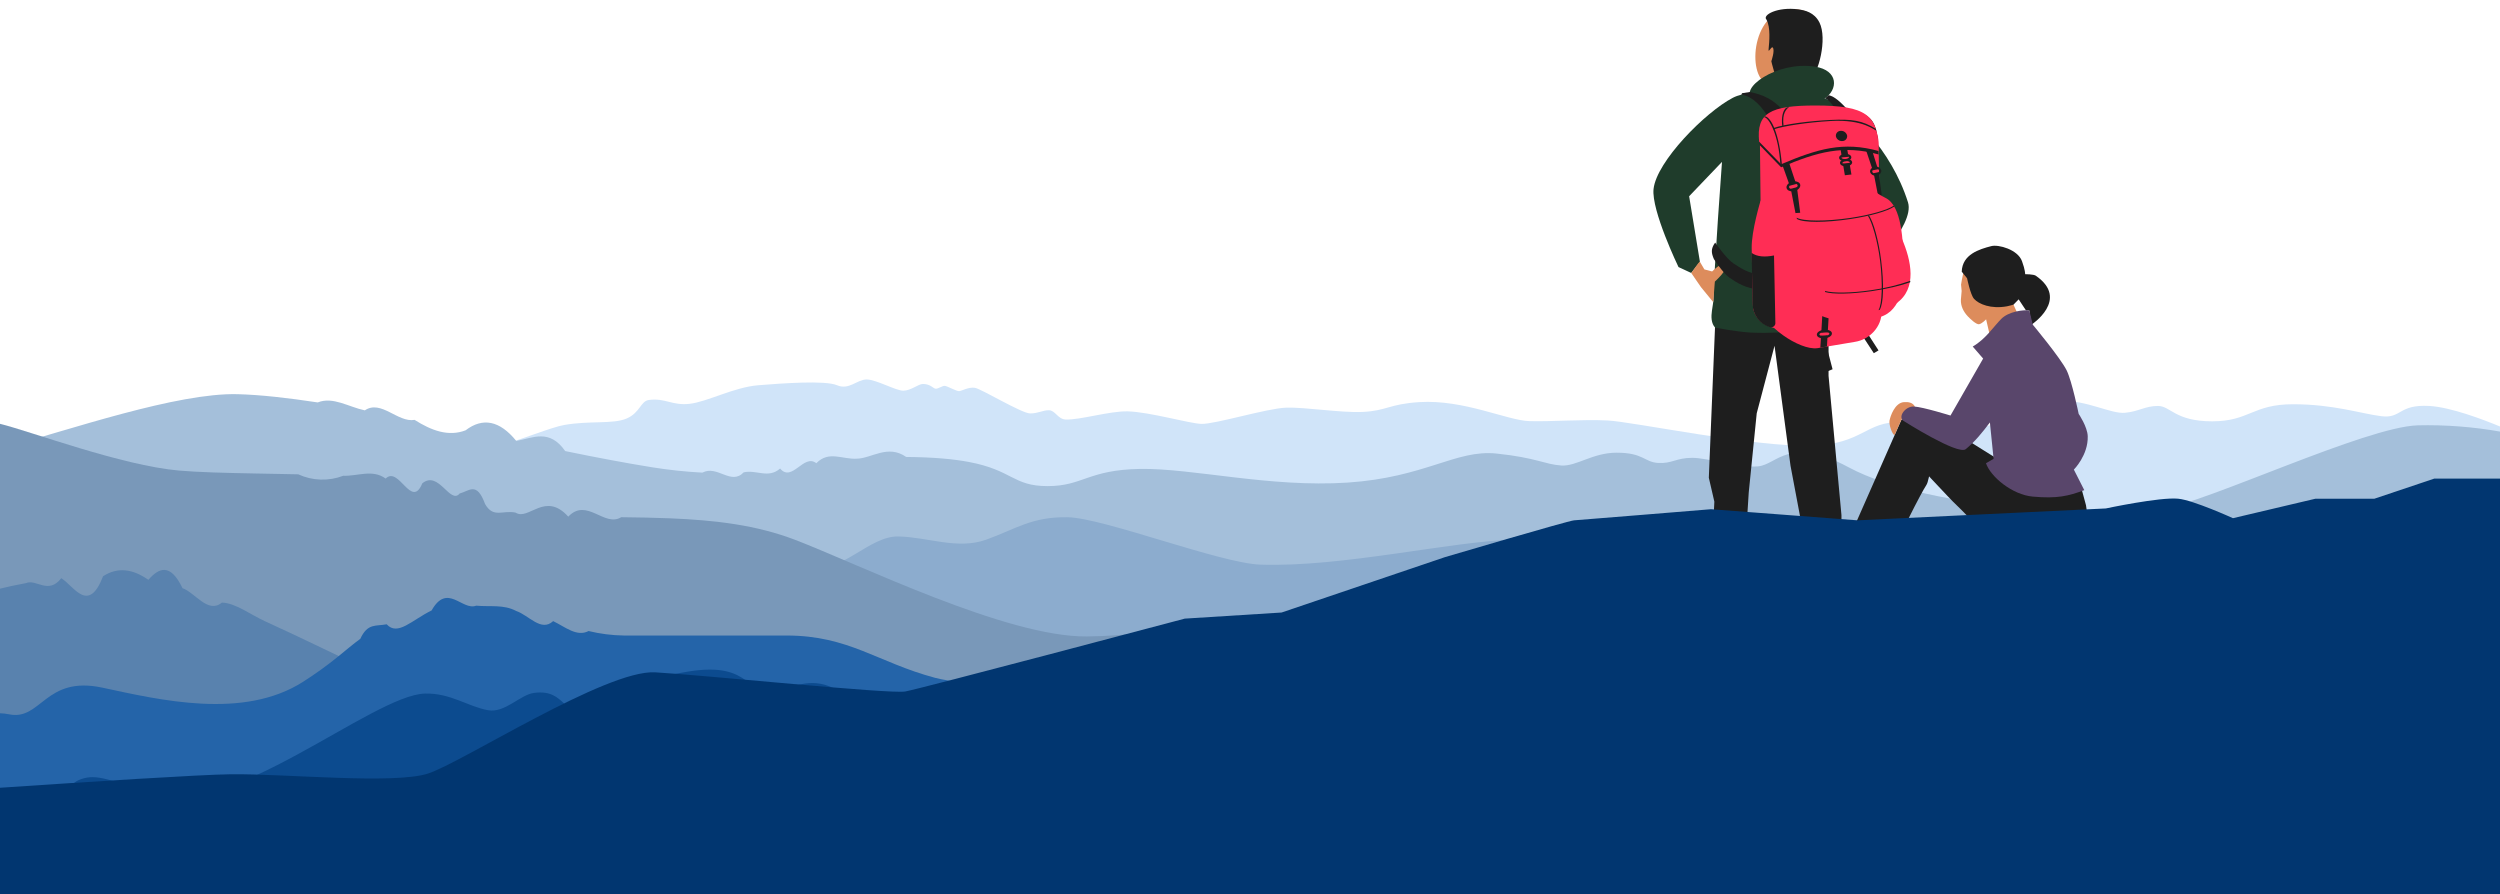 <svg width="1728" height="618" viewBox="0 0 1728 618" fill="none" xmlns="http://www.w3.org/2000/svg">
<g clip-path="url(#clip0_234_2742)">
<path d="M0 319.81C67.139 325.16 189.74 333.81 241.289 330.27C314.062 325.27 372.365 296.84 390.015 293.74C407.666 290.64 423.645 293.3 433.04 289.31C442.436 285.32 442.716 277.26 448.479 276.47C459.776 274.92 464.489 280.47 476.596 279.13C488.703 277.79 507.473 267.61 524.013 266.29C540.552 264.97 570.32 262.74 578.594 266.29C586.869 269.84 592.372 262.29 598.986 262.29C605.6 262.29 619.118 270.04 624.351 270.04C629.584 270.04 634.827 265.39 637.859 265.39C643.122 265.39 644.863 268.39 646.614 268.66C648.365 268.93 651.367 266.5 653.158 266.72C654.949 266.94 661.162 270.48 662.943 270.37C664.724 270.26 669.427 267.37 673.83 268.05C678.232 268.73 706.228 285.76 712.012 285.76C717.795 285.76 720.557 283.55 724.969 283.55C729.382 283.55 731.173 289.75 736.546 289.97C746.471 290.38 766.993 284.03 779.431 284.33C794.439 284.7 821.915 292.69 830.37 292.99C839.605 293.33 875.756 282.22 888.994 281.78C902.232 281.34 926.466 285.4 941.734 284.73C958.454 283.99 960.175 279.24 981.067 277.94C1011.93 276.02 1041.71 290.63 1057.11 291.08C1072.51 291.53 1093.49 289.75 1111.14 290.63C1128.79 291.51 1213.32 309.23 1252.28 308.05C1287.61 306.98 1289.41 291.22 1313.67 291.81C1337.93 292.4 1330.58 296.54 1359.98 295.95C1389.37 295.36 1405.55 277.64 1423.93 277.05C1442.31 276.46 1459.03 286.22 1468.78 285.32C1478.33 284.44 1482.79 280.59 1491.56 280.59C1500.34 280.59 1503.33 291.22 1529.05 291.22C1554.78 291.22 1556.99 279.41 1584.93 279.41C1612.86 279.41 1631.95 285.91 1645.96 287.68C1659.97 289.45 1657.72 279.41 1679.04 280.59C1694.05 281.43 1716.61 290.04 1728.66 295.07V618H0V319.81Z" fill="#D0E4F9"/>
<path d="M0 310.28C48.768 296.84 122.631 271.33 164.355 272.46C172.129 272.67 180.744 273.3 190.01 274.28C199.275 275.26 209.211 276.58 219.627 278.16C230.043 273.92 240.949 281.28 252.166 283.64C263.382 276.04 274.909 292.25 286.576 290.22C298.252 297.64 310.059 301.99 321.836 297.42C333.613 288.42 345.36 290.6 356.856 304.78C368.393 302.7 379.73 296.15 390.676 311.78C401.672 314.05 412.238 316.15 422.244 318C432.25 319.85 441.725 321.56 450.47 322.94C462.068 324.817 473.758 326.066 485.491 326.68C495.907 321.21 505.242 335.76 514.027 326.48C522.802 324.48 531.037 331.04 539.222 323.83C547.406 333.75 555.571 313.26 564.236 320.18C572.901 311.3 582.046 317.63 592.252 317.04C602.428 316.87 613.625 306.94 626.362 315.85C645.473 316 659.131 317.34 669.387 319.25C700.075 325 700.005 336 724.119 336C748.453 336 752.055 324.71 788.076 324.12C824.096 323.53 877.757 337.12 931.418 333.57C985.079 330.02 1006.4 310.57 1034.34 313.49C1062.27 316.41 1067.72 321.01 1079.18 321.76C1089.67 322.44 1100.83 312.9 1117.41 312.9C1135.92 312.9 1136.52 319.4 1146.07 319.99C1155.63 320.58 1158.57 316.45 1169.6 316.45C1180.62 316.45 1201.94 323.53 1215.17 322.35C1228.4 321.17 1236.49 300.8 1277.66 322.94C1335.03 353.8 1462.17 357.19 1494.51 351.87C1526.86 346.55 1634.95 295.22 1670.97 294C1690.3 293.53 1709.64 295.014 1728.68 298.43V618H0V310.28Z" fill="#A4BFDA"/>
<path d="M0 412.94C80.737 421.33 244.641 436.99 297.582 431.66C403.173 421 420.903 399.15 467.75 398.25C507.453 397.5 515.448 393.61 554.31 395.15C582.737 396.29 600.627 370.36 621.029 370.8C641.431 371.24 661.823 380.1 681.674 373.01C701.526 365.92 713.092 357.07 737.906 357.51C762.721 357.95 843.488 389.34 871.224 390.28C927.716 392.22 1003.58 374 1046.66 373C1079.09 372.3 1084.14 400.9 1122.7 400.46C1161.26 400.02 1236.32 387.13 1304.08 391.16C1361.12 394.55 1370.24 433.3 1412.7 435.96C1455.15 438.62 1477.73 427.71 1516.21 426.59C1559.77 425.31 1690.83 475.75 1728.61 490.68V618H0V412.94Z" fill="#8CACCE"/>
<path d="M0 292.94C21.012 298.09 84.249 321.82 123.722 325.25C137.319 326.43 155.52 326.87 175.411 327.25C185.347 327.44 195.723 327.61 206.149 327.85C211.005 330.084 216.259 331.324 221.602 331.496C226.945 331.668 232.268 330.768 237.257 328.85C247.443 329.2 257.339 324.15 266.564 330.77C275.789 321.77 284.344 352.41 291.879 334.1C303.185 324.73 311.14 349.1 317.724 341.1C324.307 339.44 329.51 332.51 335.294 348.42C341.087 358.42 347.461 352.42 356.386 354.32C365.311 360.15 376.788 339.27 392.777 357.11C405.564 343.64 417.741 364.71 429.378 357.49C441.025 357.62 452.141 357.82 462.818 358.25C494.836 359.55 522.852 362.95 549.348 373.05C593.453 389.88 695.432 440.36 751.134 439.92C806.836 439.48 860.297 422.65 898.89 432.83C937.482 443.01 1004.74 467.05 1059.88 470.48C1110.83 473.64 1647.42 470.96 1728.65 470.53V618H0V292.94Z" fill="#7998B9"/>
<path d="M42.355 399.64C51.36 405.36 61.095 424.51 71.241 398.32C81.387 391.66 91.933 393.32 102.549 400.78C109.713 392.61 117.638 388.78 126.163 406.56C134.688 409.45 143.813 424.56 153.369 416.5C162.934 416.84 172.94 424.75 183.216 429.43C234.626 452.81 293.029 483.81 338.516 498.21C411.288 521.21 437.753 498.21 532.628 498.21C627.503 498.21 638.439 526.55 724.419 563.75C810.398 600.95 779.551 579.69 909.666 593.86C932.539 596.35 958.294 605.17 985.169 618H0V406.89C4.663 405.73 10.756 404.36 17.93 403.06C25.095 399.94 33.359 411.26 42.355 399.64Z" fill="#5982AE"/>
<path d="M0 493C2.094 493.066 4.179 493.307 6.234 493.72C28.556 498.37 31.028 466.8 70.721 475.3C110.414 483.8 168.317 497.71 209.661 471.14C217.846 465.917 225.733 460.242 233.285 454.14C239.288 449.31 243.951 445.24 249.034 441.57C254.117 430.57 259.62 433 267.264 431.5C274.899 439.88 284.685 428.57 298.332 421.94C309.239 402.56 319.455 422.37 329.14 418.64C338.836 419.56 347.991 417.64 356.796 422.31C365.611 425.31 374.066 437.03 382.341 429.31C390.626 433.31 398.72 440.43 406.825 436.17C414.824 438.119 423.017 439.159 431.249 439.27H543.714C586.739 439.27 606.561 457.87 646.254 468.49C685.947 479.11 899.3 483.11 958.844 506.99C1018.39 530.87 1049.81 538.9 1163.96 541.76C1278.12 544.62 1397.16 505.69 1425.27 507.02C1453.39 508.35 1559.24 533.59 1559.24 533.59L1728.64 546.11V618H0V493Z" fill="#2464A9"/>
<path d="M54.441 539.17C64.828 534.82 72.822 537.4 103.69 548.62C157.421 568.14 257.409 480.3 293.8 479.39C311.44 478.95 323.567 488.47 337.355 490.9C349.032 492.97 359.368 480.27 369.053 478.95C392.347 475.74 388.164 498.43 408.016 487.8C427.867 477.17 445.508 469.11 475.645 464.18C521.892 456.62 513.667 483.4 540.332 476.58C552.419 473.5 564.426 466.94 582.977 479.58C582.977 479.58 599.877 476.58 649.866 487.25C699.855 497.92 751.314 546.3 751.314 546.3C751.314 546.3 757.928 546.3 774.098 548.07C790.267 549.84 802.034 559.88 802.034 559.88C802.034 559.88 891.715 552.05 967.799 562.88C1106.58 582.71 1076.41 590.53 1128.24 590.09C1168.4 589.75 1186.5 554.88 1227.66 553.78C1271.14 552.61 1278.49 569.93 1305.58 562.78C1335.33 554.93 1362.92 539.56 1401.88 536.51C1432.69 534.09 1448.69 551.99 1486.05 543.15C1517.07 535.81 1516.47 550.23 1571.51 550.23C1599.62 550.23 1599.59 543.23 1609 540.93C1618.57 538.65 1627.74 545.81 1648.69 544.48C1669.65 543.15 1665.78 532.08 1672.95 530.31C1680.11 528.54 1688.39 542.26 1702.17 535.62C1714.71 529.62 1720.78 519.62 1728.64 517.99V618H0V590.59C26.956 590.71 39.903 545.27 54.441 539.17Z" fill="#0C4B8F"/>
<path d="M1376.44 171.89C1379.97 171.76 1389.67 174.82 1394.56 181.89C1396.42 184.63 1397.56 187.796 1397.88 191.095C1398.19 194.394 1397.66 197.719 1396.35 200.76C1394.81 203.793 1393.11 206.747 1391.27 209.61L1396.28 220.61L1403.28 235.89L1375.92 234.21L1372.79 220.7C1372.79 220.7 1370.19 223.58 1368.02 224.09C1366.02 224.55 1361.52 220.09 1360.15 218.66C1357.27 215.58 1355.14 211.66 1355.37 207.08C1355.43 205.94 1355.89 201.16 1355.89 201.16L1355.48 196.73C1358.34 177.67 1364.67 172.35 1376.44 171.89Z" fill="#DD8C5C"/>
<path d="M1364.43 206.52C1361.94 203.72 1359.64 192.32 1359.64 192.32L1355.95 187.79C1356.33 175.87 1367.96 172.27 1376.41 170.11C1381.34 168.85 1394.59 172.43 1397.57 180.45C1399.88 186.64 1399.78 189.51 1399.78 189.51C1399.78 189.51 1405.62 189.51 1407.14 190.57C1430.84 206.99 1404.02 224.5 1404.02 224.5L1402.66 214.58L1400.3 214.47L1395.3 206.91L1391.74 210.56C1391.74 210.56 1388.53 211.48 1387.34 211.7C1376.2 213.76 1367.73 210.25 1364.43 206.52Z" fill="#1E1E1E"/>
<path d="M1323.56 288.6L1329.12 285.04L1423.17 343.82L1409.58 377.59C1409.58 377.59 1343.69 312.41 1335.73 310.5C1335.46 310.44 1334.32 331.31 1331.36 335.5C1328.55 339.42 1310.55 374.41 1304.57 390.39H1292.85L1323.56 288.6Z" fill="#1E1E1E"/>
<path d="M1305.31 388.47L1304.99 400.2L1299.84 402.43L1273.9 393.81L1269.87 390.84L1271.5 388.76L1293.85 387.04L1292.94 390.08L1299.62 390.22L1305.31 388.47Z" fill="#A05C3B"/>
<path d="M1436.22 331.3L1438.72 337.74L1441.83 349.18C1443.1 358.36 1446.21 370.11 1432.26 375.56C1387.78 392.93 1366.48 362.37 1352.79 349.56C1345.86 343.09 1327 321.91 1326.38 322.33C1326.15 322.48 1318.37 339.06 1318.37 339.06C1318.37 339.06 1291.02 374.72 1282.49 393.85H1268.55L1314.31 290L1326.38 288.14L1398.36 329L1436.22 331.3Z" fill="#1E1E1E"/>
<path d="M1283.34 392.02L1282.48 403.86L1277.32 406.09L1251.34 399.6L1251.71 396.13L1255.16 394.19L1270.09 390.35L1268.61 393.71L1277.11 393.88L1283.34 392.02Z" fill="#A05C3B"/>
<path d="M1323.57 281C1322.21 278.4 1319.42 277.71 1316.03 277.94C1309.67 278.38 1306.56 287.74 1306.03 290.8C1305.6 293.53 1307.75 300.07 1309.52 300.8L1314.26 290.04L1323.57 281Z" fill="#DD8C5C"/>
<path d="M1402.66 214.58C1398.22 214.03 1388.43 215.33 1383.34 220.36C1378.25 225.39 1372.56 234.36 1363.55 239.53L1370.75 247.85L1348.18 287.22C1348.18 287.22 1329.43 281.39 1323.04 280.98C1317.11 280.6 1311.68 287.91 1315.56 290.82C1315.56 290.82 1353.4 314.89 1358.76 310.44C1365.35 304.96 1369.97 299.2 1375.42 291.99L1377.97 317.16L1372.7 320.16C1375.89 329.58 1390.88 342 1405.08 343.26C1421.9 344.75 1429.57 342.91 1440.66 338.79L1433.45 324.59C1433.45 324.59 1443.45 314.59 1443.04 301.47C1442.82 294.93 1436.77 286.06 1436.77 286.06C1436.77 286.06 1432.16 263.48 1428.46 255.98C1424.24 247.45 1405.08 224.45 1405.08 224.45L1402.66 214.58Z" fill="#59466B"/>
<path d="M1197.48 441.68L1164.59 439.42C1163.08 439.36 1162.32 437.63 1164.21 436.86C1170.32 434.37 1177.33 431.21 1182.31 431.03L1182.81 426.77H1198.33C1198.33 427.68 1198.23 429.12 1197.48 441.68Z" fill="#A05C3B"/>
<path d="M1249.13 424.4L1250.02 423.12L1265.22 423.51L1264.86 436.43L1234.46 435.88C1233.17 434.76 1233.1 433.88 1233.59 432.05C1233.68 431.72 1233.85 431.414 1234.07 431.156C1234.3 430.898 1234.58 430.694 1234.89 430.56L1249.13 424.4Z" fill="#A05C3B"/>
<path d="M1263.06 185.56H1187.09L1181.14 330.2L1184.96 346.74L1181.14 427.33H1203.22L1208.73 340.38L1214.25 285.66L1226.56 239L1237.6 321.89L1248.2 378.13L1249.05 423.08L1272.82 423.93V356.07L1263.9 259.79V217.37L1263.06 185.56Z" fill="#1E1E1E"/>
<path d="M1273.86 182.06L1268.76 187.63H1267.4L1261.28 182.06L1262.31 204.09H1269.63L1274.81 197.97L1277.59 187.31L1273.86 182.06Z" fill="#DD8C5C"/>
<path d="M1245.31 70H1220.07V57.16C1207.06 49.35 1211.83 2.3 1242.92 6.52C1270.19 10.23 1254.25 50.06 1245.56 54.71L1245.31 70Z" fill="#DD8C5C"/>
<path d="M1230.1 57.32C1227.1 54.97 1224.35 42.32 1224.35 42.32C1224.35 42.32 1226.96 34.86 1225.35 32.88C1224.35 31.72 1222.15 37.13 1222.44 34.1C1222.93 28.97 1223.95 19 1220.98 13.55C1217.91 10.42 1228.57 4.55 1242.93 6.47C1247.56 7.1 1254.02 8.47 1257.6 15.54C1263.17 26.61 1257.09 51.2 1250.51 56.09C1249.15 57.09 1246.8 59.82 1245.15 60.21C1241.41 61.14 1233.11 59.69 1230.1 57.32Z" fill="#1E1E1E"/>
<path d="M1211.7 68.5C1201.19 61.72 1227.71 42.02 1254.47 46.06C1270.87 48.55 1270.84 62.06 1260.67 68.5H1211.7Z" fill="#1F3C2B"/>
<path d="M1197.74 67.59C1178.59 77.59 1145.05 111.59 1142.94 130.59C1141.29 145.39 1160.18 184.59 1160.18 184.59L1168.99 188.68L1174.99 180.97L1167.53 135.65L1190.24 111.9C1190.24 111.9 1184.79 185.04 1184.23 208.23C1184.23 208.83 1183.84 210.94 1183.3 214.71C1182.69 218.93 1182.72 223.57 1185.55 226.49C1185.55 226.49 1201.5 229.49 1210.56 229.9C1236.09 230.95 1251.7 227.08 1263.85 224C1265.77 223.94 1266.34 220.3 1266.23 218.9C1265.23 206.79 1259.81 166.19 1259.81 166.19L1271.96 114L1296.57 140.72L1272.17 183.56C1273.26 185.2 1279.17 190.03 1279.17 190.03L1288.87 189.72C1288.87 189.72 1323.9 156.03 1318.81 139.87C1306.98 102.36 1278.53 77.06 1267.35 70.63C1252.72 62.22 1211.7 60.28 1197.74 67.59Z" fill="#1F3C2B"/>
<path d="M1174.89 180.79C1174.45 180.92 1169.22 188.38 1168.99 188.7L1175.74 198.5L1184.22 208.86L1185.29 194.65C1185.29 194.65 1194.52 186.41 1193.14 182.91C1191.76 179.41 1183.42 187.63 1183.42 187.63L1178.07 186.22L1174.89 180.79Z" fill="#DD8C5C"/>
<path d="M1223.19 82.71C1218.4 74.23 1211.7 66.54 1203.61 65.42L1204.11 64.42L1209.33 63.61C1217.77 65.14 1226.65 68.46 1234.82 79.2L1223.19 82.71Z" fill="#1E1E1E"/>
<path d="M1185.51 167.68C1182.34 172.12 1182.89 174.93 1184.65 179.06C1184.65 179.06 1190.87 188.78 1195.39 191.92C1199.52 194.8 1207.31 199.98 1216.51 199.98L1217.34 189.54C1209.34 189.79 1201.96 184.54 1198.16 182.06C1193.28 178.85 1185.51 167.68 1185.51 167.68Z" fill="#1E1E1E"/>
<path d="M1261.51 67.92C1263.32 68.65 1265.14 70.26 1268.89 75.61L1278.03 76.85C1272.03 70.26 1268.26 66.85 1264.02 65.79L1261.51 67.92Z" fill="#1E1E1E"/>
<path d="M1295.17 244.12L1286.74 231.22L1290.11 229.31L1298.43 242.21L1295.17 244.12Z" fill="#1E1E1E"/>
<path d="M1266.67 255.23L1261.21 234.36L1257.31 235.83L1262.7 256.83L1266.67 255.23Z" fill="#1E1E1E"/>
<path d="M1281.88 236.33L1256.22 240.65C1243.81 242.46 1217.95 224.2 1217.72 212.96L1216.44 96.81C1217.11 84.65 1247.16 76.07 1277 76.07C1288.83 77.39 1298.24 87.33 1298.43 98.31L1300.52 215.61C1300.75 225.53 1292.5 234.79 1281.88 236.33Z" fill="#FF2D55"/>
<path d="M1260.88 233.88C1257.95 234.05 1255.71 232.88 1255.8 231.18C1255.89 229.48 1258.29 228.05 1261.23 227.9C1264.17 227.75 1266.32 228.9 1266.23 230.61C1266.14 232.32 1263.79 233.71 1260.88 233.88ZM1261.14 229.44C1259.14 229.55 1257.61 230.39 1257.57 231.08C1257.53 231.77 1258.98 232.45 1260.97 232.34C1262.96 232.23 1264.46 231.34 1264.5 230.7C1264.54 230.06 1263.12 229.34 1261.14 229.44Z" fill="#1E1E1E"/>
<path d="M1258.73 232L1258.21 240.3L1262.79 239.52L1263.21 231.75L1258.73 232Z" fill="#1E1E1E"/>
<path d="M1263.34 229.74L1264.02 218.12L1259.55 218.31L1258.87 229.98L1263.34 229.74Z" fill="#1E1E1E"/>
<path d="M1296.3 121.38C1295.53 121.441 1294.75 121.25 1294.1 120.835C1293.44 120.421 1292.94 119.805 1292.67 119.08C1292.23 117.43 1293.61 115.74 1295.73 115.32C1296.06 115.252 1296.39 115.219 1296.73 115.22C1297.5 115.171 1298.26 115.369 1298.9 115.785C1299.55 116.2 1300.04 116.812 1300.31 117.53C1300.74 119.16 1299.4 120.84 1297.31 121.27C1296.98 121.342 1296.64 121.379 1296.3 121.38ZM1296.81 116.65C1296.57 116.648 1296.33 116.672 1296.1 116.72C1294.8 116.98 1293.9 117.93 1294.1 118.78C1294.3 119.63 1295.63 120.14 1296.92 119.88C1298.21 119.62 1299.1 118.67 1298.92 117.82C1298.74 117.428 1298.43 117.104 1298.05 116.894C1297.68 116.684 1297.24 116.598 1296.81 116.65Z" fill="#1E1E1E"/>
<path d="M1298.06 116.99L1294.02 104.01L1289.82 103.9L1294.46 117.71L1298.06 116.99Z" fill="#1E1E1E"/>
<path d="M1298.54 119L1295.09 119.7L1298.05 134.99L1300.68 134.93L1298.54 119Z" fill="#1E1E1E"/>
<path d="M1226.87 141L1228.58 227C1219.04 226 1211.71 219.41 1211.57 210.53L1210.77 171.53C1210.53 159.63 1216.94 138.62 1216.94 138.62C1219.07 140.67 1221.71 141.81 1226.87 141Z" fill="#FF2D55"/>
<path d="M1226.2 176.58L1227.14 223.53C1227.1 223.981 1226.96 224.418 1226.72 224.807C1226.49 225.195 1226.17 225.526 1225.79 225.775C1225.41 226.023 1224.98 226.182 1224.53 226.24C1224.08 226.298 1223.63 226.254 1223.2 226.11C1219.84 225.043 1216.9 222.953 1214.8 220.134C1212.69 217.316 1211.51 213.908 1211.44 210.39L1210.71 174.84C1214.7 177.53 1219.86 177.81 1226.2 176.58Z" fill="#1E1E1E"/>
<path d="M1254.86 138.32C1240.09 145.71 1241.23 176.2 1243.46 190.96C1247.81 219.7 1260.34 224.34 1296.49 219.7C1313.03 217.58 1316.95 198.32 1316.04 181.83C1315.23 166.93 1314.78 142.33 1303.23 136.78C1292.76 131.73 1286.44 124.28 1277.99 115.62C1270.86 125.35 1266.6 132.44 1254.86 138.32Z" fill="#FF2D55"/>
<path d="M1234.9 130.06C1234.41 128.29 1236.09 126.28 1238.67 125.57C1239.07 125.463 1239.49 125.389 1239.91 125.35C1242.07 125.16 1243.91 126.05 1244.29 127.53C1244.79 129.32 1243.06 131.35 1240.46 132.04C1240.05 132.149 1239.64 132.219 1239.22 132.25C1237.08 132.42 1235.3 131.52 1234.9 130.06ZM1239.09 127.06C1237.51 127.49 1236.39 128.64 1236.64 129.56C1236.86 130.3 1237.89 130.74 1239.17 130.64C1239.46 130.611 1239.75 130.557 1240.04 130.48C1241.63 130.06 1242.76 128.91 1242.5 127.98C1242.3 127.24 1241.25 126.8 1239.96 126.91C1239.66 126.94 1239.37 127.001 1239.09 127.09V127.06Z" fill="#1E1E1E"/>
<path d="M1241.49 127.17L1236.87 113.26L1231.89 113.8L1237.09 128.37L1241.49 127.17Z" fill="#1E1E1E"/>
<path d="M1242.04 129.38L1237.79 130.5L1241.03 147.27L1244.3 147.08L1242.04 129.38Z" fill="#1E1E1E"/>
<path d="M1295.75 215.23C1346.42 206.57 1303.94 144.79 1303.23 145.14C1298.09 147.73 1278.57 152 1274.46 151.74C1273.57 151.69 1232.65 225.55 1295.75 215.23Z" fill="#FF2D55"/>
<path d="M1278.91 151.4C1261.83 153.95 1246.54 154.06 1242.01 151.34L1241.87 150.46C1246.16 153.04 1262.18 153.12 1278.79 150.66C1292.72 148.59 1304.54 145.21 1309.01 142.13L1309.3 142.77C1304.75 145.92 1292.95 149.3 1278.91 151.4Z" fill="#1E1E1E"/>
<path d="M1293.43 200.57C1302.63 199.309 1311.68 197.139 1320.44 194.09C1320.38 194.44 1320.35 194.78 1320.31 195.09C1313.77 197.48 1304.2 199.71 1293.59 201.26C1279.58 203.26 1267.1 203.52 1261.57 201.87L1261.39 201.08C1266.8 202.72 1279.48 202.62 1293.43 200.57Z" fill="#1E1E1E"/>
<path d="M1300.26 180C1302.26 195.94 1301.97 209.85 1299.26 214.16L1298.42 214.37C1300.96 210.28 1301.42 195.67 1299.51 180.15C1297.8 166.63 1294.06 153.58 1290.97 148.95L1291.81 148.83C1294.99 153.49 1298.55 166.34 1300.26 180Z" fill="#1E1E1E"/>
<path d="M1275.87 111.4C1273.47 111.63 1271.46 110.73 1271.22 109.29C1270.98 107.85 1272.63 106.61 1275.04 106.39C1277.45 106.17 1279.39 107.09 1279.62 108.51C1279.85 109.93 1278.25 111.17 1275.87 111.4ZM1275.28 107.88C1273.74 108.02 1272.81 108.73 1272.88 109.14C1272.95 109.55 1274.08 110.06 1275.62 109.91C1277.16 109.76 1278.08 109.06 1278.01 108.66C1277.94 108.26 1276.82 107.74 1275.28 107.88Z" fill="#1E1E1E"/>
<path d="M1276.46 114.92C1274.06 115.16 1272.06 114.27 1271.82 112.83C1271.58 111.39 1273.22 110.14 1275.62 109.91C1278.02 109.68 1279.97 110.59 1280.2 112C1280.43 113.41 1278.84 114.67 1276.46 114.92ZM1275.87 111.4C1274.33 111.55 1273.4 112.26 1273.47 112.67C1273.54 113.08 1274.67 113.59 1276.21 113.43C1277.75 113.27 1278.66 112.57 1278.59 112.16C1278.52 111.75 1277.41 111.25 1275.87 111.4Z" fill="#1E1E1E"/>
<path d="M1277.67 108.38L1276.71 102.6L1272.15 102.98L1273.12 108.8L1277.67 108.38Z" fill="#1E1E1E"/>
<path d="M1273.82 113.04L1275.17 121.13L1279.71 120.62L1278.37 112.59L1273.82 113.04Z" fill="#1E1E1E"/>
<path d="M1255.51 75.17C1223.77 76.07 1212.99 80.6 1216.3 100.29L1231.1 115.62C1256.37 104.86 1274.13 100.05 1298.49 106.76C1297.13 83.94 1298.46 73.94 1255.51 75.17Z" fill="#1E1E1E"/>
<path d="M1255.14 72.93C1223.37 72.88 1213.93 78.16 1215.9 97.93L1231.1 113.52C1256.39 102.85 1274.13 97.59 1298.49 104.39C1298.44 79.21 1289.47 73 1255.14 72.93Z" fill="#FF2D55"/>
<path d="M1225.47 88.63C1233.86 85.63 1251.99 83.55 1264.94 82.92C1280.19 82.18 1287.23 83.27 1296.56 89.06L1296.95 90.24C1295.95 90.45 1288.41 82.24 1265.07 83.66C1249.41 84.6 1233.16 86.99 1225.83 89.46C1225.71 89.18 1225.6 88.9 1225.47 88.63Z" fill="#1E1E1E"/>
<path d="M1230.59 113.81C1229.4 93.21 1222.78 81.36 1219.46 81.02L1219.87 80.41C1224.24 80.86 1229.87 92.63 1231.66 113.94L1230.59 113.81Z" fill="#1E1E1E"/>
<path d="M1232.79 87H1231.87C1231.21 81.38 1232.15 76.76 1234.4 74.67C1235.15 74.275 1235.95 73.992 1236.77 73.83C1234.71 75.43 1231.71 78.19 1232.79 87Z" fill="#1E1E1E"/>
<path d="M1276.74 93.72C1276.8 94.188 1276.77 94.665 1276.63 95.119C1276.5 95.572 1276.27 95.992 1275.96 96.349C1275.65 96.706 1275.27 96.993 1274.84 97.19C1274.41 97.386 1273.94 97.489 1273.47 97.49C1272.45 97.581 1271.43 97.301 1270.61 96.702C1269.78 96.102 1269.2 95.224 1268.97 94.23C1268.91 93.757 1268.95 93.276 1269.08 92.82C1269.22 92.363 1269.46 91.941 1269.77 91.582C1270.09 91.224 1270.47 90.937 1270.91 90.742C1271.35 90.547 1271.82 90.447 1272.3 90.45C1273.31 90.372 1274.31 90.659 1275.12 91.26C1275.94 91.86 1276.51 92.733 1276.74 93.72Z" fill="#1E1E1E"/>
<path d="M159.582 535.16C196.243 534.71 272.187 542.28 295.751 534.71C319.315 527.14 418.822 462.78 452.842 464.71C486.861 466.64 615.206 479.85 625.682 477.96C636.158 476.07 818.903 427.59 818.903 427.59L885.822 423.38L998.727 385.1C998.727 385.1 1084.16 359.87 1088 359.65C1091.84 359.43 1182.62 351.97 1182.62 351.97L1283.88 359.65L1455.56 351.44C1455.56 351.44 1493 343.44 1505.59 344.71C1516.04 345.71 1543.42 358.17 1543.42 358.17L1600.45 344.71H1641.19L1682.5 330.83H1728.6V618H0V544.5C60.655 540.41 138.14 535.43 159.582 535.16Z" fill="#013670"/>
</g>
<defs>
<clipPath id="clip0_234_2742">
<rect width="1730" height="618" fill="white"/>
</clipPath>
</defs>
</svg>
